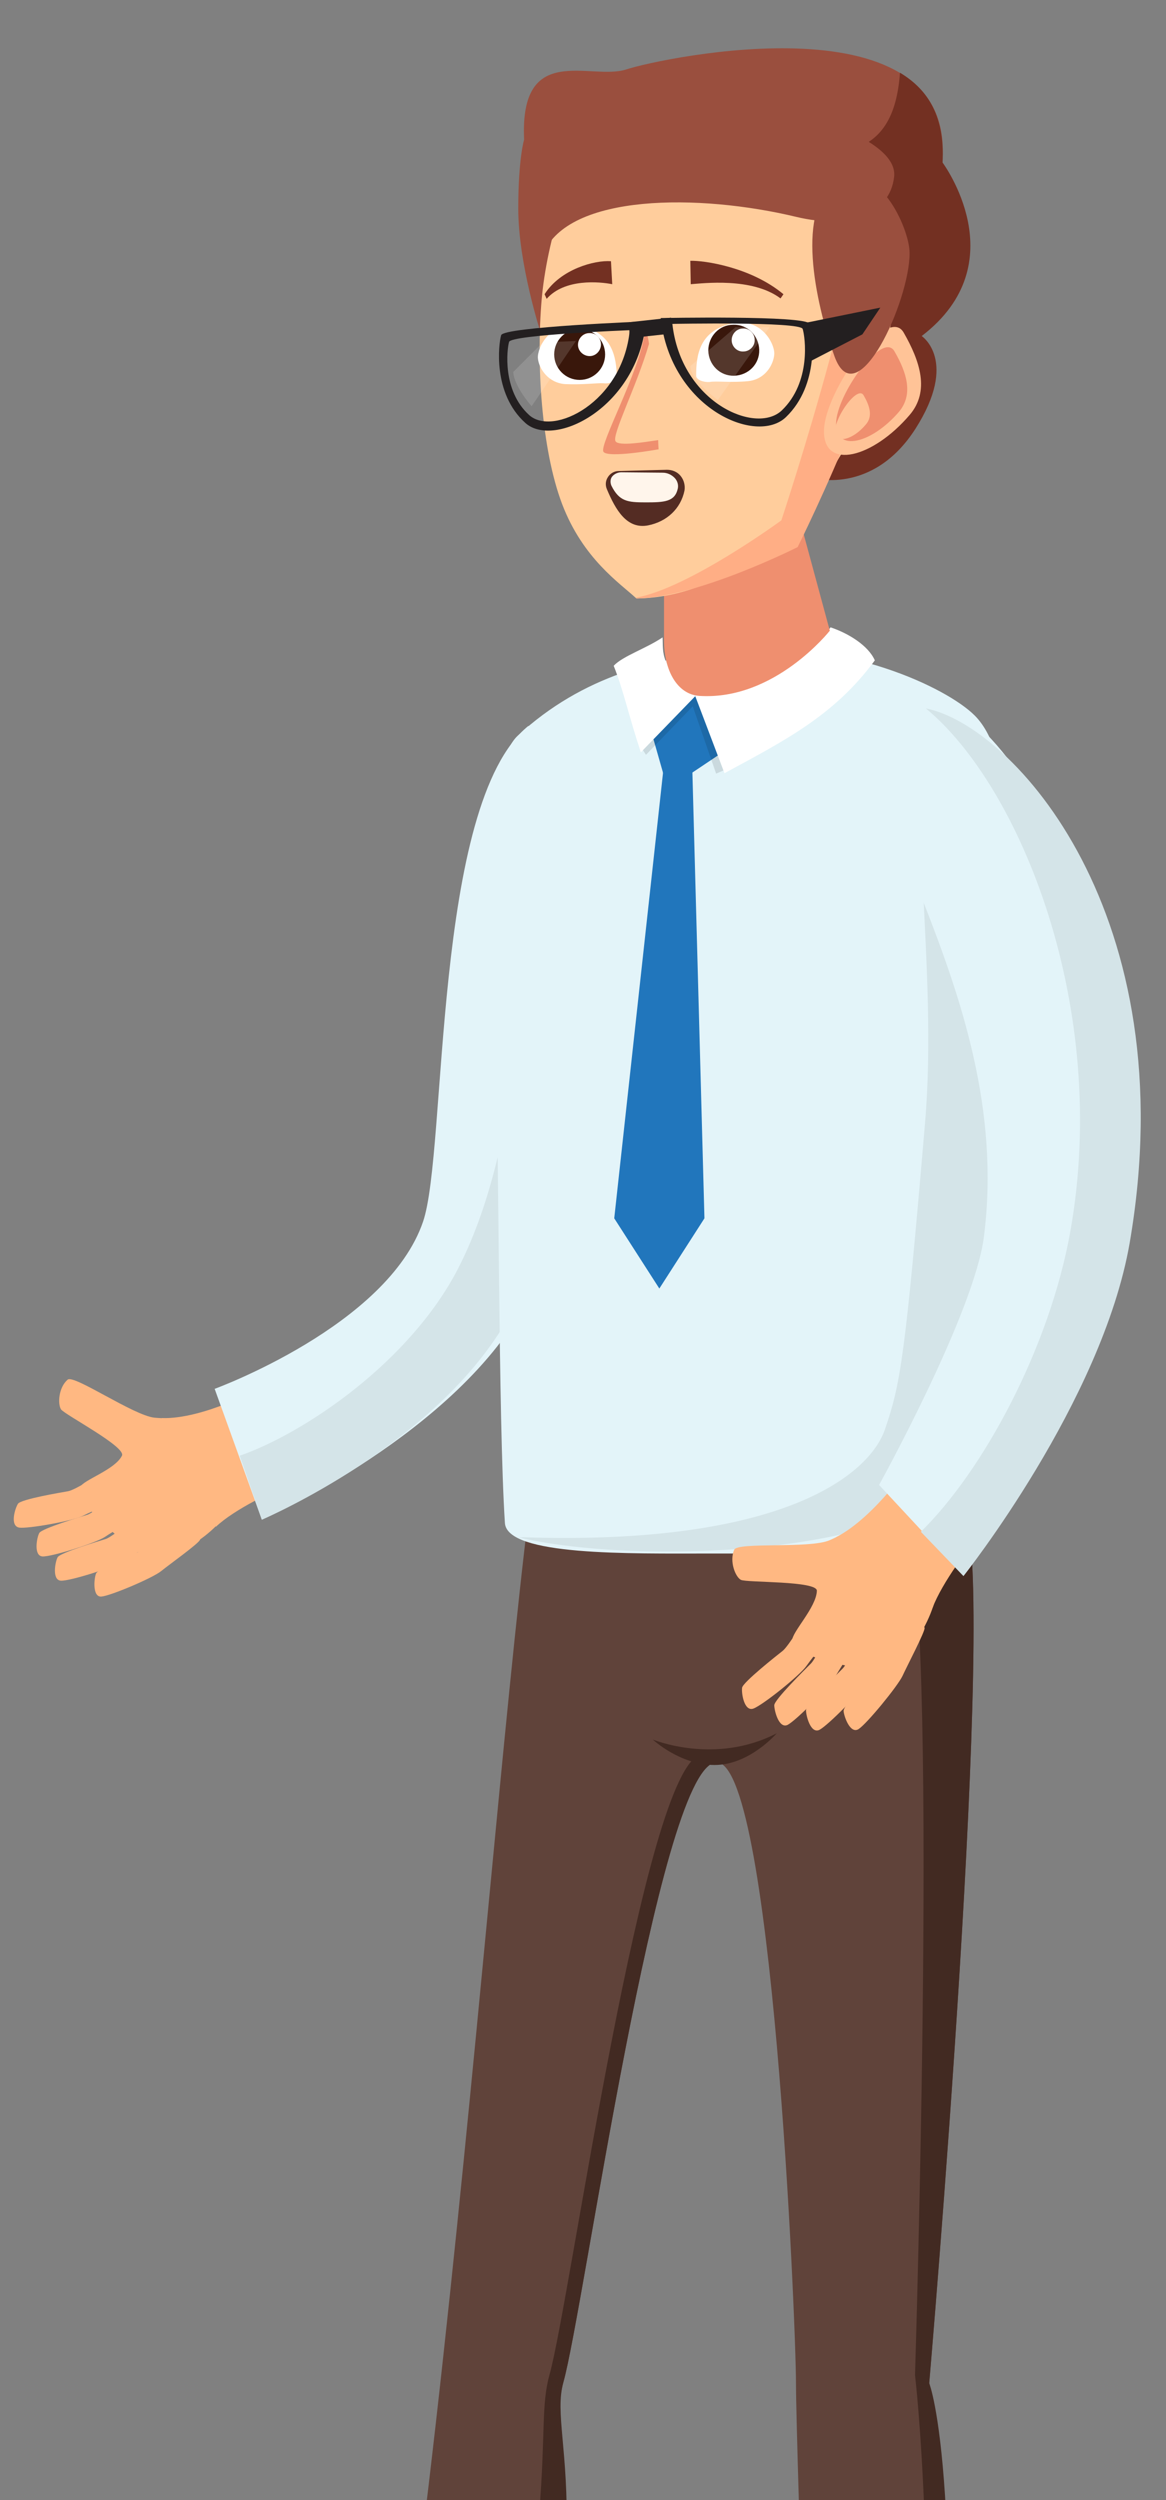 <?xml version="1.0" encoding="utf-8"?>
<!-- Generator: Adobe Illustrator 24.0.3, SVG Export Plug-In . SVG Version: 6.00 Build 0)  -->
<svg version="1.1" id="Layer_1" xmlns:serif="http://www.serif.com/"
	 xmlns="http://www.w3.org/2000/svg" xmlns:xlink="http://www.w3.org/1999/xlink" x="0px" y="0px" width="279.2px" height="598.2px"
	 viewBox="0 0 279.2 598.2" style="enable-background:new 0 0 279.2 598.2;" xml:space="preserve">
<rect x="0" y="0" width="279.2" height="598.2" fill="#808080" stroke="none"/>
<style type="text/css">
	.st0{fill:#60433A;}
	.st1{fill:#422A22;}
	.st2{fill:#FFB882;}
	.st3{fill:#E3F4F9;}
	.st4{fill:#D4E4E8;}
	.st5{fill:#CEA895;}
	.st6{fill-rule:evenodd;clip-rule:evenodd;fill:#2176BC;}
	.st7{fill-rule:evenodd;clip-rule:evenodd;fill-opacity:0.11;}
	.st8{fill-rule:evenodd;clip-rule:evenodd;fill:#FFFFFF;}
	.st9{fill:#9A4F3E;}
	.st10{fill:#733022;}
	.st11{fill:#EF8F6F;}
	.st12{fill:#FFCD9C;}
	.st13{fill:#FFAE85;}
	.st14{fill:#FFC397;}
	.st15{fill:#542C23;}
	.st16{fill:#FFF5EB;}
	.st17{fill:#FFFFFF;}
	.st18{fill:#39170B;}
	.st19{fill:#231F20;}
	.st20{opacity:0.14;fill:#FFFFFF;}
</style>
<g>
	<path class="st0" d="M230.8,361c-8.2-16.8-41.1-65.3-41.1-65.3l-56.7,31.6c-10.7,21.8-23.6,274.6-49.3,388.8l30-2.1
		c16-48,17.1-129.3,21.2-144c4.9-17.4,22.6-145.7,36.3-148.3c13.7-2.6,19.4,134.4,19.4,148.6c0,14.2,4.5,145.1,4.5,145.1l28.6-1.6
		c1.4-20.7-1.2-143.5-1.2-143.5S239.1,377.8,230.8,361z"/>
	<g>
		<path class="st1" d="M167.9,419.8c-13.7,2.6-31.4,130.9-36.3,148.3c-4.1,14.7,4.5,26.3-21.2,144l-25.9,0.6
			c-0.3,1.1-0.5,2.3-0.8,3.4l30-2.1c34.4-108.8,17.1-129.3,21.2-144c4.9-17.4,22.6-145.7,36.3-148.3c0.3-0.1,0.6,0,0.9,0
			C170.7,420.3,169.3,419.5,167.9,419.8z"/>
		<path class="st1" d="M230.8,361c-8.2-16.8-41.1-65.3-41.1-65.3l-1.5,0.8c7.1,10.5,21.5,53.7,28.6,68.1
			c8.2,16.8,2.3,203.7,2.3,203.7s5.9,47.6,1.2,143.5l-25.6,0.7c0.2,1.8,0.4,2.8,0.4,2.8l28.6-1.6c8.5-119.5-1.2-143.5-1.2-143.5
			S239.1,377.8,230.8,361z"/>
	</g>
	<path class="st1" d="M156.3,416.2c0,0,14.9,6.2,29.7-1.5c0,0-6.5,7.6-14.9,7.6C162.8,422.3,156.3,416.2,156.3,416.2z"/>
	<g>
		<g>
			<path class="st2" d="M38.7,339.3l13,26c4.3-4.1,14.3-9,17.3-9.6l-6.8-23.5C62.2,332.1,48.8,339.6,38.7,339.3z"/>
			<path class="st2" d="M48.8,339.6c-2-0.4-7.5,0-11.8-0.4c-5-0.5-19.3-10.4-20.8-9.1c-2.2,1.9-2.4,5.8-1.6,7.1
				c0.9,1.3,15.7,9,14.6,11.1c-1.7,3.4-9.3,5.8-10,7.5c-1.6,3.8,11.4,14.1,15.2,16.4c3.8,2.3,15.9-3,21-11.8
				C57.4,357.1,48.8,339.6,48.8,339.6z"/>
			<path class="st2" d="M28.2,350.3c-4.4,2.5-10.2,6.2-11.9,6.5c-1.7,0.3-11.3,1.9-12,3c-0.7,1.1-2,5.3,0.3,5.7
				c2.2,0.3,12.8-1.6,15.2-2.8c2.3-1.2,10.1-4.4,10.6-5.2C30.8,356.6,30.7,348.9,28.2,350.3z"/>
			<path class="st2" d="M36.5,360.2c-4.1,3-9.5,7.4-11.1,8c-1.6,0.5-11,3.3-11.6,4.4c-0.6,1.1-1.4,5.5,0.8,5.6
				c2.2,0.1,12.6-3.2,14.8-4.6c2.2-1.5,9.6-5.7,9.9-6.5C39.7,366.1,38.8,358.5,36.5,360.2z"/>
			<path class="st2" d="M32.1,354.4c-4.1,3-9.5,7.4-11.1,8c-1.6,0.5-11,3.3-11.6,4.4c-0.6,1.1-1.4,5.5,0.8,5.6
				c2.2,0.1,12.6-3.2,14.8-4.6c2.2-1.5,9.6-5.7,9.9-6.5C35.3,360.4,34.4,352.7,32.1,354.4z"/>
			<path class="st2" d="M44.5,361.9c-3.8,3.4-8.8,8.4-10.4,9c-1.6,0.7-10.7,4.4-11.1,5.6c-0.5,1.2-0.9,5.7,1.3,5.5
				c2.2-0.2,12.2-4.4,14.3-6.1c2.1-1.7,9-6.6,9.3-7.5C48.2,367.6,46.7,360,44.5,361.9z"/>
		</g>
		<path class="st3" d="M126.5,173.7c-23,18.6-19.4,101.7-25.2,118.6c-8.5,24.9-49.9,40-49.9,40l11.3,31.3c0,0,47.3-20.8,63.8-52.9
			c15.6-30.2,23.3-73.6,18.5-106.2C141.7,181.3,126.5,173.7,126.5,173.7z"/>
		<path class="st4" d="M109.7,303.5c16.8-32.7,15.2-81.5,22.2-113.4c2.1,9,10,1.3,12.1,16.6c4.4,31.9-7,78.9-21.1,106.4
			c-16.5,32-60.2,50.5-60.2,50.5l-5.3-15.3C72.7,343,98.1,326,109.7,303.5z"/>
	</g>
	<path class="st5" d="M90.4,263.4"/>
	<path class="st3" d="M120.9,364.4c0.5,7.9,29.9,7.3,49.1,7.3c24.5,0,49.3,0.5,60.7-20.4c5.4-10,0.2-17.4,6.6-76.8
		c6.9-64.8,5.7-93.7-3.9-103.3c-6.8-6.8-31.2-18.2-57.7-15.6c-18.1,1.7-36.1,6-51.7,20.4c-6.7,6.2-7.2,31.3-5.3,79.1
		C119.5,271.3,119.3,339.9,120.9,364.4z"/>
	<path class="st4" d="M211.9,342c3.7-10.8,4.8-16.8,9.6-73.3c3.2-37.3-4.9-78.9,1.2-101c25.2,24.1,22.7,61.3,16.7,106.8
		c-9.5,72.3-3.2,67-8.6,76.9c-11.4,20.9-78.6,23.2-106.8,16.4c-0.3-0.1,1.3,0.2,1,0C187.5,369.9,208.2,352.8,211.9,342z"/>
	<g>
		<g>
			<path class="st2" d="M200.2,367.8l23.1,16.9c2.2-5.9,9.2-15.4,11.7-17.5l-16.3-17.9C218.7,349.3,209.7,362.9,200.2,367.8z"/>
			<path class="st2" d="M209.7,362.9c-2,0.6-6.9,3.8-11,5.6c-4.7,2.1-22.1,0.4-22.9,2.3c-1.2,2.8,0.3,6.5,1.6,7.2
				c1.4,0.7,18.2,0.2,18.2,2.6c-0.1,4-6,9.9-5.9,11.9c0.2,4.2,16.5,7,20.9,7.1c4.5,0.1,13.3-10.7,14.1-21.3
				C225,374.5,209.7,362.9,209.7,362.9z"/>
			<path class="st2" d="M195.5,383.1c-2.9,4.5-6.7,10.8-8.1,11.9c-1.4,1.1-9.5,7.5-9.7,8.8c-0.2,1.3,0.5,5.8,2.7,5
				c2.2-0.8,11.1-7.9,12.7-10.2c1.6-2.3,7.3-9.2,7.4-10.1C200.5,387.5,197.1,380.6,195.5,383.1z"/>
			<path class="st2" d="M200.9,385.3c-2.4,4.8-5.5,11.6-6.8,12.8c-1.3,1.3-8.7,8.6-8.7,9.9c0,1.3,1.1,5.7,3.2,4.7
				c2.1-1.1,10.1-9.2,11.5-11.7c1.4-2.4,6.3-10,6.3-11C206.3,389.1,202.2,382.6,200.9,385.3z"/>
			<path class="st2" d="M208.5,386.5c-2.4,4.8-5.5,11.6-6.8,12.8c-1.3,1.3-8.7,8.6-8.7,9.9c0,1.3,1.1,5.7,3.2,4.7
				c2.1-1.1,10.1-9.2,11.5-11.7c1.4-2.4,6.3-10,6.3-11C213.9,390.3,209.8,383.8,208.5,386.5z"/>
			<path class="st2" d="M215.4,385.3c-2,5-4.5,12-5.6,13.4c-1.1,1.4-7.9,9.4-7.8,10.7c0.1,1.3,1.6,5.6,3.6,4.3
				c2-1.3,9.3-10.2,10.5-12.7c1.2-2.6,5.4-10.6,5.3-11.5C221.2,388.6,216.5,382.5,215.4,385.3z"/>
		</g>
		<path class="st3" d="M213.4,168.5c-16.4,18.2,30,66.6,22.2,127.4c-2.3,18.2-25.1,59.4-25.1,59.4l20.2,21.7
			c0,0,34.4-43.6,37.5-81.1C275.6,204.9,226.9,153.5,213.4,168.5z"/>
		<path class="st4" d="M256.3,294.6c9.5-53.4-11.9-106.4-34.6-125.1c20.9,4.1,62.3,49.5,48.8,127.9c-6.6,38-39.8,79.7-39.8,79.7
			l-10.2-10.6C235.4,351.9,251.3,322.6,256.3,294.6z"/>
	</g>
	<g transform="matrix(1,0,0,1,-4319.62,0)">
		<path class="st6" d="M4492.2,180.3L4488,167l-4-1.4l-8.5,9.2l4,14L4492.2,180.3z"/>
	</g>
	<g transform="matrix(1,0,0,1,-4319.62,0)">
		<path class="st7" d="M4494.1,183.8L4488,167l-4-1.4l-11.4,12.4l1.7,2.6l11.2-11.6l5.6,16.1L4494.1,183.8z"/>
	</g>
	<g transform="matrix(1,0,0,1,-4319.62,0)">
		<path class="st6" d="M4485.4,184.2l2.9,107.3l-10.8,16.8l-10.8-16.8l12-109.5L4485.4,184.2z"/>
	</g>
	<g transform="matrix(1,0,0,1,-4319.62,0)">
		<path class="st8" d="M4518.5,150.1c4.2,1.4,9,4.3,10.6,7.9c-9.7,13.2-21.6,19.2-36,27l-7.1-18.7
			C4501.9,167.8,4515.2,154.8,4518.5,150.1z"/>
	</g>
	<g transform="matrix(-1,0,0,1,4701.85,0)">
		<path class="st8" d="M4543.2,152.5c3.8,2.6,9.6,4.5,11.7,6.8c-2.4,6-3.6,12-6.5,20.7l-13.1-13.5
			C4544,159.3,4543,156.2,4543.2,152.5z"/>
	</g>
	<path class="st9" d="M150,16.6c8.5-2.8,79.4-17.8,75.6,22.4c0,0-35.9,18.9-96.1,40.7c0,0-5.4-16.5-5.4-29.8c0-12,1.4-16.5,1.4-16.5
		C124.4,9.8,141.5,19.4,150,16.6z"/>
	<path class="st10" d="M161.6,28c39.5,14.9,52.4,10.2,53.9-10.6c6,3.6,10.8,9.6,10.2,21.5c0,0,17.9,24-5,41.5c0,0,8.9,5.9-1.5,22.2
		c-10.4,16.2-25,11.7-25,11.7s-20.6,20.5-55.8-12.7l2.2-57C147.7,47.7,148.8,23.2,161.6,28z"/>
	<path class="st11" d="M159,153.2v-30l30-8.1l9.7,35.8c0,0-13.2,16.8-31.3,15.6C162.2,166.1,159,160.5,159,153.2z"/>
	<path class="st12" d="M152.4,143.2c-4-3.7-12.8-9.5-17.8-22.6c-5-13.2-6.2-33.8-4.9-48.9c1.2-13.8,7-34.3,15.1-38.4
		c19.2-9.6,65.4,9.7,68.9,26.6C218.9,84.2,193.4,142.6,152.4,143.2z"/>
	<path class="st13" d="M213.8,59.9c-1.9-5.7-5.2-10.4-9.4-17.2c0.8,1.9,1.5-8.3,2.1-6.5c5,14.8-19.4,88.3-19.4,88.3
		S165,140.7,152.3,143c0,0.1,0.1,0.1,0.2,0.2C167,143,191,130.9,191,130.9S218.9,75,213.8,59.9z"/>
	<path class="st14" d="M217.8,99.3c-8.8,10.3-20.6,13.3-20.5,3.8c0.1-9.5,15.2-30.4,19.1-23.5C220.3,86.4,222.7,93.6,217.8,99.3z"/>
	<path class="st11" d="M215.2,98.6c-6.5,7.5-15.1,9.7-15,2.7c0.1-7,11.2-22.3,14-17.2C217.1,89.1,218.8,94.4,215.2,98.6z"/>
	<path class="st14" d="M207.3,101.6c-3.1,3.7-7.4,4.8-7.3,1.4c0-3.4,5.4-10.9,6.8-8.4C208.2,97,209.1,99.6,207.3,101.6z"/>
	<path class="st15" d="M148.1,112.7c-1,0-2,0.6-2.5,1.4c-0.6,0.9-0.7,1.9-0.3,2.9c2.1,5,4.8,9.7,9.9,8.7c4.5-0.9,7.8-4,8.7-8.3
		c0.2-1.2-0.1-2.5-0.9-3.5c-0.8-1-2-1.5-3.3-1.5L148.1,112.7z"/>
	<path class="st16" d="M148.8,113c-0.9,0-1.7,0.4-2.2,1c-0.5,0.6-0.5,1.5-0.2,2.2c1.9,3.8,3.9,4,8.2,4c4.4,0,7-0.1,7.7-3.3
		c0.2-0.9-0.1-1.9-0.8-2.6c-0.7-0.7-1.7-1.2-2.8-1.2L148.8,113z"/>
	<g>
		<path class="st10" d="M130.9,71.5l-0.5-1.1c3.8-6,12-8.2,15.9-7.9l0.3,5.5C143.6,67.4,135.2,66.6,130.9,71.5z"/>
	</g>
	<g>
		<path class="st10" d="M186.9,71.4c-6.8-5.1-18.6-3.6-21.5-3.4l-0.1-5.6c3.3-0.1,14.5,1.5,22.3,8L186.9,71.4z"/>
	</g>
	<path class="st9" d="M199.8,85.2c-4.7-13.2-9.3-35.4,0.5-41.5c9.8-6.1,17.5,10.9,17.5,16.8C217.9,71.9,205.1,100,199.8,85.2z"/>
	<path class="st9" d="M131.3,35.5c0,0-1.7,26.4-1.2,25.2c6-14.4,37.3-14.4,60.6-8.8c12.5,3,22.4-0.6,23.4-9.6
		c1.2-10.3-29.5-17.9-43.5-19.2C156.4,21.9,131.3,35.5,131.3,35.5z"/>
	<g>
		<path class="st17" d="M147.7,90.2c-0.1-4.8-1.1-10.5-8.5-12.1c-7.5-1.6-10.6,5.2-10.4,7.6c0.2,2.4,2.4,5.9,6.5,6.2
			c4.1,0.2,7.7-0.3,9.2-0.2C146,91.9,147.7,91.2,147.7,90.2z"/>
		<circle class="st18" cx="138.8" cy="84.8" r="6.1"/>
		<path class="st17" d="M143.9,82.4c0,1.5-1.2,2.8-2.7,2.8c-1.5,0-2.8-1.2-2.8-2.7s1.2-2.8,2.7-2.8
			C142.6,79.6,143.9,80.8,143.9,82.4z"/>
		<path class="st17" d="M166.7,89.9c0-4.8,0.7-10.5,8.1-12.4c7.4-1.9,10.8,4.8,10.6,7.3c-0.2,2.5-2.2,6-6.3,6.4
			c-4.1,0.4-7.7-0.1-9.2,0.2C168.5,91.5,166.7,90.9,166.7,89.9z"/>
		<path class="st18" d="M169.6,83.9c0.1,3.4,2.8,6.1,6.2,6c3.4-0.1,6.1-2.8,6-6.2s-2.8-6.1-6.2-6C172.2,77.7,169.6,80.5,169.6,83.9z
			"/>
		<path class="st17" d="M175.2,81.4c0,1.5,1.3,2.8,2.8,2.7c1.5,0,2.8-1.3,2.7-2.8c0-1.5-1.3-2.8-2.8-2.7
			C176.4,78.6,175.2,79.9,175.2,81.4z"/>
	</g>
	<path class="st11" d="M155.4,82.3c-2.9,10-9,21.9-8,23.3c0.8,1.2,6.8,0.2,10.2-0.3c0,0.6,0.1,2.2,0.1,2.2s-12.1,2.2-13.2,0.6
		c-1.1-1.6,8.6-19.1,9.8-28.2C154.3,78.9,155.1,79.5,155.4,82.3z"/>
	<g>
		<path class="st19" d="M193.9,77.5c-0.7-2.1-35.7-1.4-35.7-1.4c2.4,21.6,22.9,30.5,30,23.7C196.3,92,194.6,79.6,193.9,77.5z
			 M187.2,98.2c-6.2,5.9-24.1-1.9-26.2-20.7c0,0,30.6-0.6,31.2,1.2C192.8,80.6,194.3,91.4,187.2,98.2z"/>
		<path class="st19" d="M120,80.2c-0.6,2-2.1,13.9,5.8,21c6.9,6.2,26.9-3.7,28.9-24.3C154.7,76.9,120.6,78.2,120,80.2z M126.7,99.3
			c-6.5-5.9-5.3-15.8-4.8-17.5c0.5-1.7,28.9-2.8,28.9-2.8C149.1,96.3,132.4,104.5,126.7,99.3z"/>
		<polygon class="st19" points="150.6,77.1 160.7,76 160.9,79.8 150.8,80.9 		"/>
		<path class="st20" d="M137.9,81.6l-10.6,15.6c0,0-4.2-4.7-4.4-8.2l7.1-7.1L137.9,81.6z"/>
		<path class="st20" d="M184.2,78.4l-12.3,17.3c0,0-6.4-4.5-6.6-8.1l10.8-9.3H184.2z"/>
		<polygon class="st19" points="193.1,77.2 210.8,73.6 206.5,80 194.3,86.3 		"/>
	</g>
	<path class="st1" d="M223.5,710.6l3.3,24.4l-66.9-1.1c0,0-1.1-8.9,8.9-11.1c9.6-2.1,29.2-13.3,29.2-13.3L223.5,710.6z"/>
	<path class="st1" d="M112.9,714.2l3.3,24.4l-66.9-1.1c0,0-1.1-8.9,8.9-11.1c9.6-2.1,29.2-13.3,29.2-13.3L112.9,714.2z"/>
</g>
</svg>
